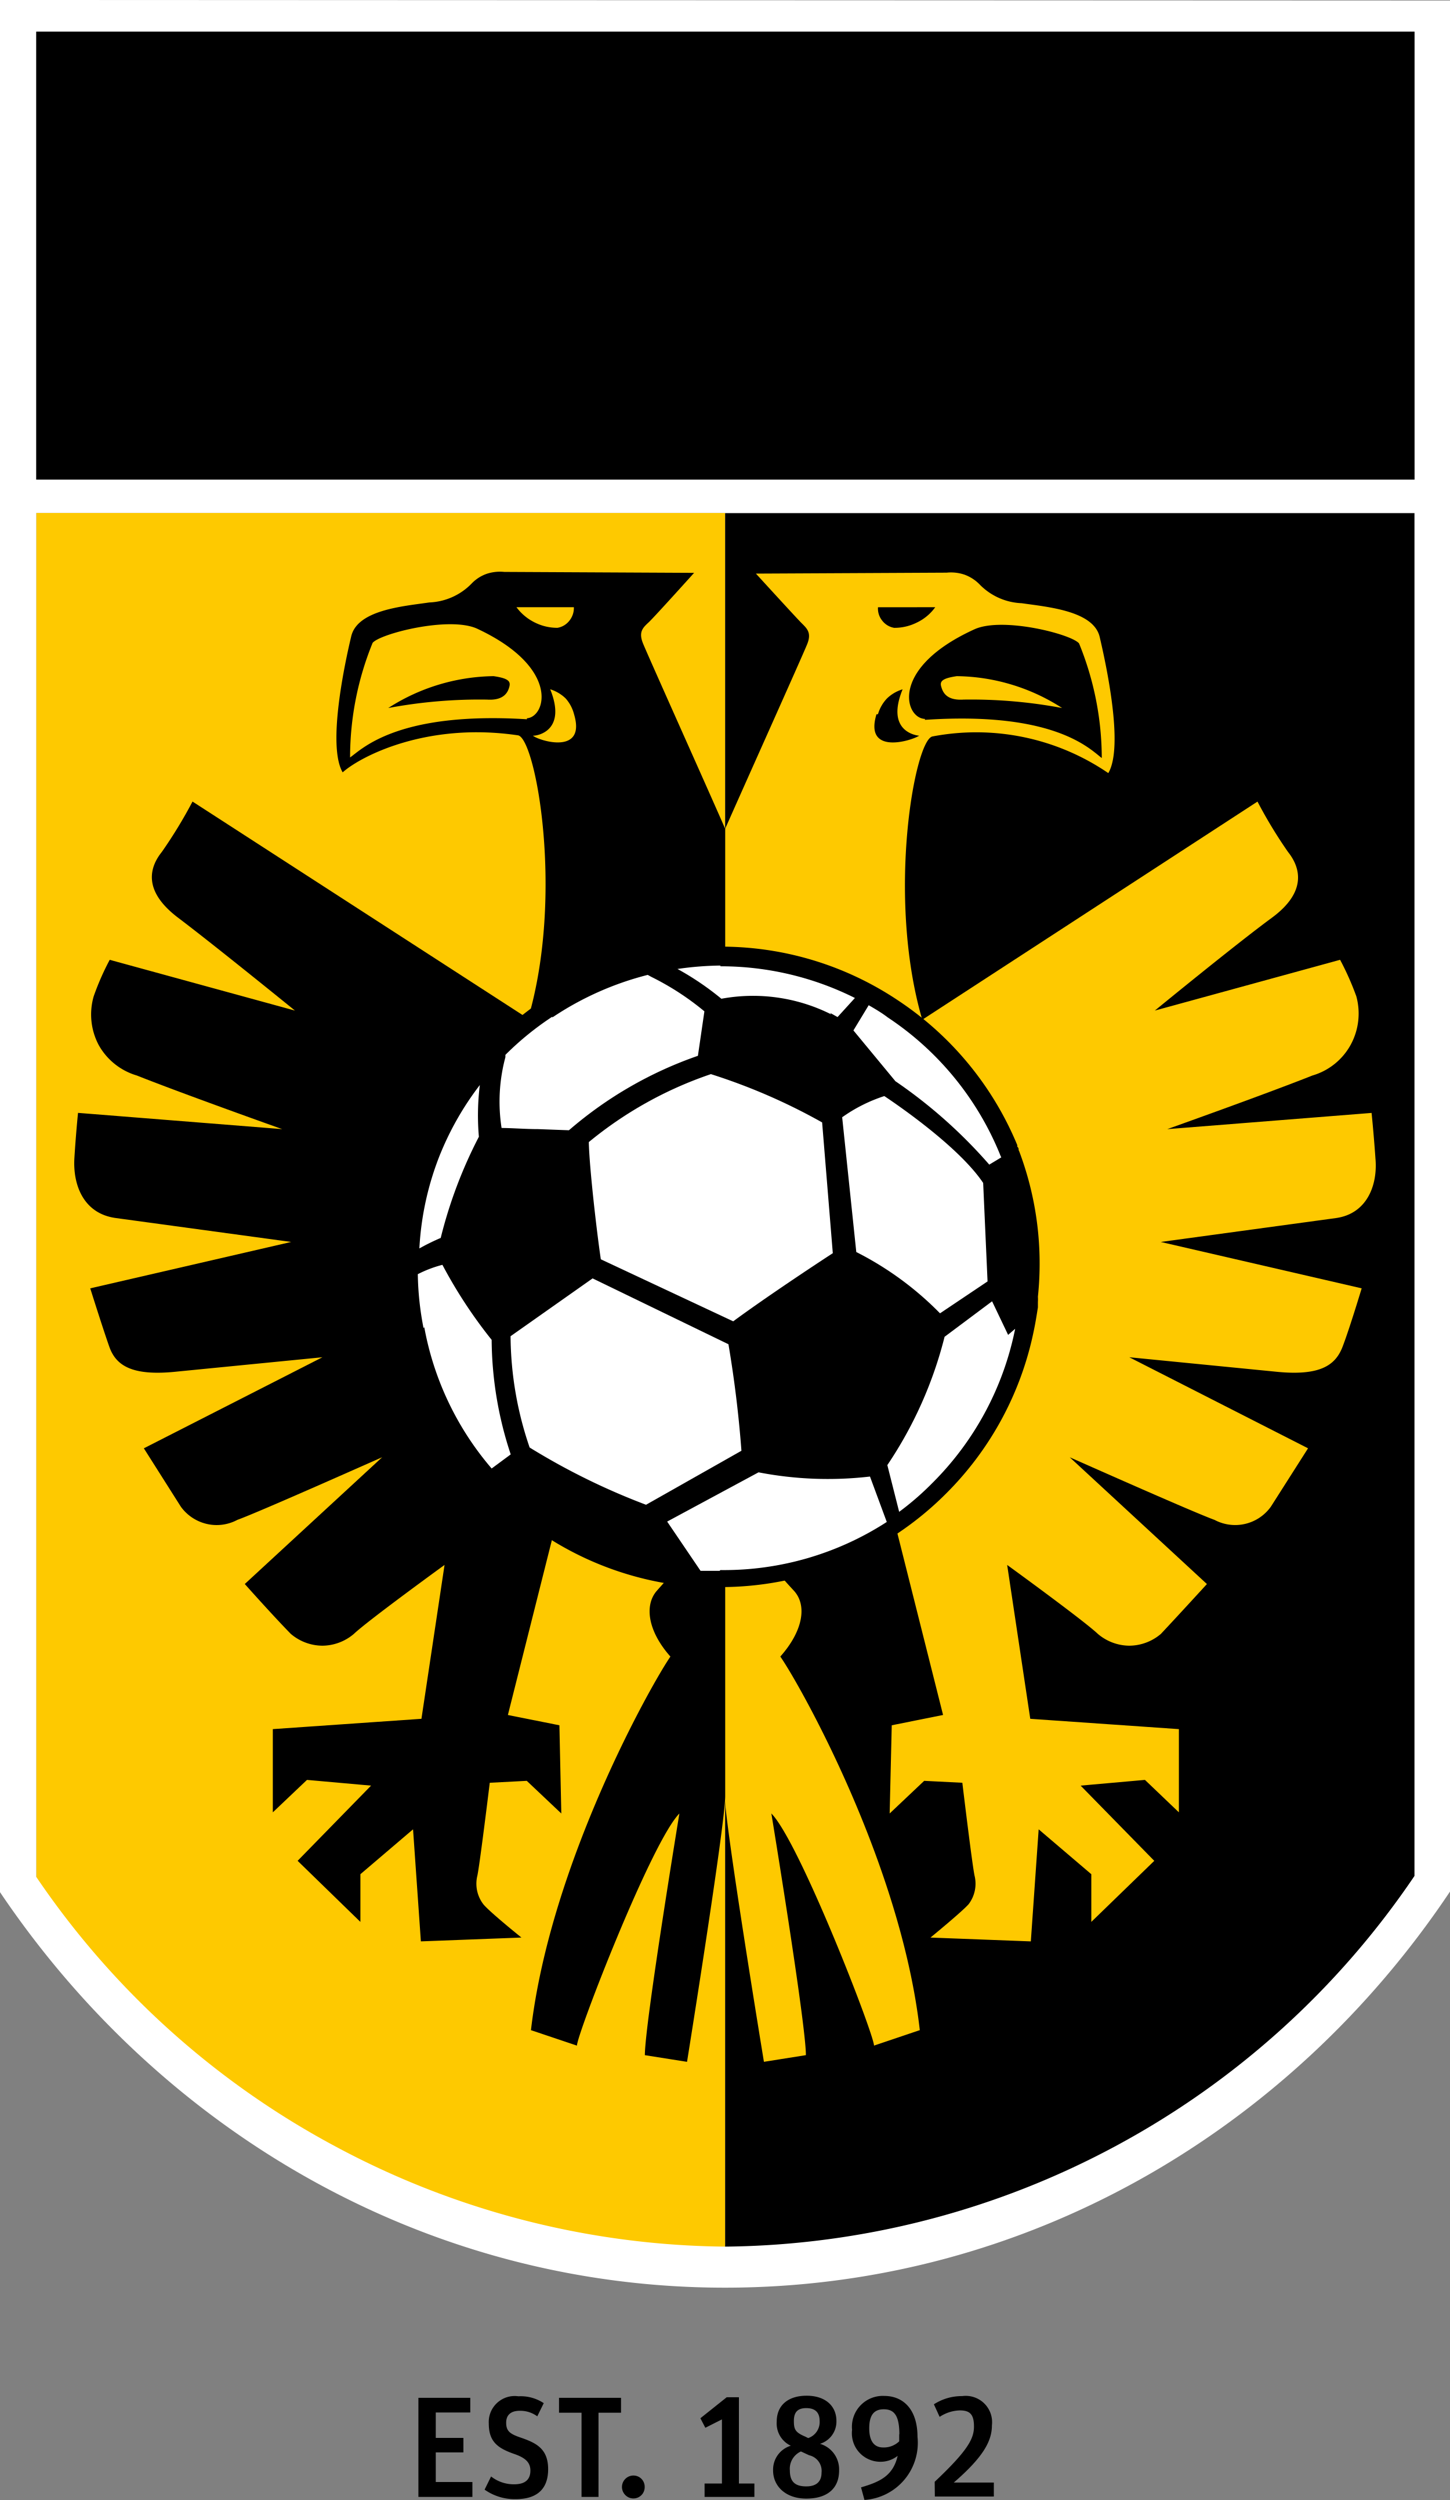 <?xml version="1.0" encoding="UTF-8" standalone="no"?>
<svg
   fill="none"
   viewBox="0 0 72 124.07"
   version="1.1"
   id="svg12"
   sodipodi:docname="vitesse.svg"
   inkscape:version="1.4.2 (f4327f4, 2025-05-13)"
   xmlns:inkscape="http://www.inkscape.org/namespaces/inkscape"
   xmlns:sodipodi="http://sodipodi.sourceforge.net/DTD/sodipodi-0.dtd"
   xmlns="http://www.w3.org/2000/svg"
   xmlns:svg="http://www.w3.org/2000/svg">
  <rect x="0" y="0" width="72" height="124.07" fill="#808080" stroke="none"/>
  <defs
     id="defs12" />
  <sodipodi:namedview
     id="namedview12"
     pagecolor="#ffffff"
     bordercolor="#000000"
     borderopacity="0.25"
     inkscape:showpageshadow="2"
     inkscape:pageopacity="0.0"
     inkscape:pagecheckerboard="0"
     inkscape:deskcolor="#d1d1d1"
     inkscape:zoom="6.5043927"
     inkscape:cx="36.052559"
     inkscape:cy="62.035"
     inkscape:window-width="1920"
     inkscape:window-height="1009"
     inkscape:window-x="-8"
     inkscape:window-y="-8"
     inkscape:window-maximized="1"
     inkscape:current-layer="svg12" />
  <path
     fill="#FEC900"
     d="M1.8 25.456v67.709a41.6 41.6 0 0 0 14.836 13.424 41.7 41.7 0 0 0 19.373 4.983V25.456z"
     id="path1" />
  <path
     fill="#000"
     d="M36.01 25.475v86.078a41.768 41.768 0 0 0 34.228-18.436V25.475z"
     id="path2" />
  <path
     fill="#fff"
     d="M0 0v93.903c7.996 11.871 21.136 19.63 36 19.63s28.023-7.731 36-19.658V.028zm70.238 1.573v22.225H1.8V1.573zm-14.836 104.93a41.8 41.8 0 0 1-19.392 4.993 41.7 41.7 0 0 1-19.374-4.983A41.6 41.6 0 0 1 1.8 93.145v-67.69h68.438v67.643a41.76 41.76 0 0 1-14.836 13.405"
     id="path3" />
  <path
     fill="#000"
     d="M70.238 1.573V23.8H1.8V1.573z"
     id="path4" />
  <path
     fill="#FEC900"
     d="M68.296 57.458c-.095-1.336-.19-2.226-.19-2.226l-10.146.805s4.822-1.715 7.21-2.662a3.18 3.18 0 0 0 1.894-1.516 3.24 3.24 0 0 0 .284-2.416 14 14 0 0 0-.805-1.81l-9.199 2.52s3.989-3.268 5.807-4.603c1.82-1.336 1.374-2.558.806-3.269a23 23 0 0 1-1.516-2.5L45.796 50.608c-1.79-6.13-.37-13.917.511-14.06a11.62 11.62 0 0 1 8.726 1.82c.786-1.327-.124-5.457-.427-6.755s-2.567-1.488-3.875-1.677a3.08 3.08 0 0 1-2.103-.947 2 2 0 0 0-.748-.474 2.1 2.1 0 0 0-.872-.095l-9.473.047s1.999 2.189 2.264 2.454.511.474.284 1.042-3.297 7.4-4.093 9.209v47.965c0 1.383 1.943 13.187 1.943 13.187l2.084-.331c0-1.563-1.715-11.994-1.715-11.994 1.393 1.412 5.097 10.961 5.097 11.52l2.274-.767c-.948-8.29-5.969-17.167-6.926-18.54 1.137-1.28 1.336-2.549.673-3.269s-1.241-1.317-.616-1.468a37.3 37.3 0 0 0 5.552-2.189l2.472 9.825-2.548.511L44.176 90l1.714-1.62 1.895.095s.512 4.273.616 4.651a1.68 1.68 0 0 1-.303 1.374c-.322.37-1.895 1.658-1.895 1.658l4.983.19.389-5.562 2.614 2.227v2.368l3.127-3.031-3.657-3.733 3.193-.284 1.686 1.61v-4.13l-7.38-.512-1.147-7.636s3.79 2.748 4.5 3.42c.436.374.99.582 1.564.588a2.44 2.44 0 0 0 1.572-.588c.89-.947 2.283-2.472 2.283-2.472l-6.811-6.29c.35.15 6.044 2.69 7.19 3.107a2.18 2.18 0 0 0 2.795-.654l1.847-2.899-8.876-4.519 7.21.71c2.282.247 3.03-.322 3.381-1.231.35-.91.948-2.899.948-2.899l-9.976-2.302 8.687-1.184c1.563-.209 2.103-1.658 1.97-2.994M48.4 31.225c1.412-.625 4.831.256 5.182.71a15.1 15.1 0 0 1 1.127 5.685c-.578-.436-2.33-2.33-8.782-1.895v-.047c-.994-.028-1.79-2.52 2.473-4.453m-1.961-1.09c-.23.32-.536.578-.89.75a2.5 2.5 0 0 1-1.147.274.95.95 0 0 1-.597-.36.95.95 0 0 1-.208-.663zm-2.842 5.306c.084-.29.237-.557.445-.777.219-.211.485-.367.777-.454-.834 2.046.606 2.283.824 2.302-.417.265-2.738.966-2.122-1.061z"
     id="path5" />
  <path
     fill="#FEC900"
     d="M47.823 34.72a24.5 24.5 0 0 1 4.917.418 9.85 9.85 0 0 0-5.23-1.582c-.7.104-.852.246-.776.511.075.266.237.701 1.09.654"
     id="path6" />
  <path
     fill="#000"
     d="m5.77 60.452 8.687 1.184-9.976 2.302s.625 1.99.947 2.899c.323.91 1.09 1.478 3.373 1.231l7.21-.71-8.868 4.519 1.838 2.899c.31.428.764.73 1.279.852.516.122 1.058.05 1.525-.199 1.147-.416 6.83-2.955 7.19-3.107l-6.82 6.29s1.392 1.564 2.283 2.473c.438.376.995.584 1.572.588a2.44 2.44 0 0 0 1.564-.588c.71-.672 4.5-3.42 4.5-3.42l-1.147 7.636-7.38.512v4.13l1.696-1.61 3.183.284-3.647 3.732 3.117 3.032v-2.368l2.614-2.227.389 5.561 4.993-.19S24.29 94.87 23.997 94.5a1.675 1.675 0 0 1-.303-1.374c.104-.379.625-4.651.625-4.651l1.838-.095L27.872 90l-.095-4.377-2.558-.511 2.473-9.825a37 37 0 0 0 5.551 2.189c.616.151 0 .758-.625 1.468s-.464 1.99.672 3.269c-.947 1.373-5.958 10.25-6.925 18.54l2.283.767c0-.559 3.695-10.108 5.088-11.52 0 0-1.715 10.421-1.715 11.994l2.094.331s1.895-11.804 1.895-13.187V41.135c-.787-1.81-3.856-8.64-4.084-9.209s0-.777.285-1.042c.284-.265 2.254-2.454 2.254-2.454l-9.426-.047a2.1 2.1 0 0 0-.872.095c-.28.098-.533.26-.739.473a3.1 3.1 0 0 1-2.112.948c-1.308.19-3.562.37-3.875 1.677s-1.203 5.428-.426 6.755c.862-.777 4.15-2.511 8.706-1.838.881.142 2.302 7.929.502 14.058L9.56 39.78q-.684 1.299-1.525 2.501c-.569.71-1.005 1.895.814 3.268 1.82 1.374 5.798 4.605 5.798 4.605l-9.199-2.52a13 13 0 0 0-.795 1.81 3.24 3.24 0 0 0 .246 2.415 3.2 3.2 0 0 0 1.895 1.516c2.387.947 7.219 2.662 7.219 2.662L3.875 55.23s-.095.891-.18 2.227c-.086 1.336.445 2.785 2.074 2.994m20.396-24.803v.048c-6.451-.398-8.204 1.497-8.782 1.895.001-1.95.381-3.88 1.118-5.685.36-.454 3.79-1.335 5.182-.71 4.206 1.96 3.401 4.452 2.444 4.452zm2.33-5.513a1 1 0 0 1-.217.663.95.95 0 0 1-.597.36 2.5 2.5 0 0 1-1.146-.275 2.5 2.5 0 0 1-.89-.748zm-1.998 6.375c.208 0 1.648-.255.824-2.302.288.089.552.245.768.455.199.225.342.495.416.786.607 2.028-1.714 1.327-2.046 1.061z"
     id="path7" />
  <path
     fill="#000"
     d="M24.205 34.72a24.6 24.6 0 0 0-4.926.418 9.9 9.9 0 0 1 5.23-1.582c.71.104.852.246.786.511-.067.266-.247.701-1.09.654"
     id="path8" />
  <path
     fill="#fff"
     d="M24.869 73.885a15.5 15.5 0 0 1-4.254-7.92c-.604-3-.304-6.113.862-8.943a15.5 15.5 0 0 1 5.684-6.954 15.5 15.5 0 0 1 8.602-2.605c3.059 0 6.049.907 8.593 2.605a15.42 15.42 0 0 1 5.684 6.954 15.46 15.46 0 0 1 .862 8.943 15.43 15.43 0 0 1-4.254 7.92 15.45 15.45 0 0 1-21.78 0"
     id="path9" />
  <path
     fill="#000"
     d="M50.646 57.24a1 1 0 0 0-.066-.162c0-.066 0-.113-.066-.17v-.076a15.93 15.93 0 0 0-5.903-7.171 15.8 15.8 0 0 0-8.848-2.681c-3.15-.005-6.23.928-8.848 2.68a16.2 16.2 0 0 0-2.681 2.284 15.8 15.8 0 0 0-3.174 4.898 15.9 15.9 0 0 0-1.203 5.684 2 2 0 0 0 0 .227v.17a15.375 15.375 0 0 0 .303 3.117c.306 1.557.839 3.06 1.582 4.463a16 16 0 0 0 2.027 2.842q.146.176.313.331.213.253.455.493a15.812 15.812 0 0 0 10.118 4.595h1.09A15.81 15.81 0 0 0 46.97 74.13a15.87 15.87 0 0 0 4.377-8.157c.076-.36.133-.73.19-1.09v-.264a2 2 0 0 0 0-.266 15.8 15.8 0 0 0-.89-7.114m-1.61 6.356-2.36 1.583a15.8 15.8 0 0 0-4.158-3.042l-.701-6.688a7.7 7.7 0 0 1 2.093-1.052c.768.512 3.733 2.558 4.908 4.311zm-19.203-1.099c-.19-1.269-.569-4.519-.597-5.816a19.2 19.2 0 0 1 6.063-3.373c1.918.608 3.769 1.41 5.523 2.397l.53 6.49c-.947.615-3.391 2.235-4.945 3.381zm-.408.948 6.745 3.268c.294 1.734.512 3.506.645 5.287l-4.737 2.68a33.6 33.6 0 0 1-5.78-2.842 17.3 17.3 0 0 1-.947-5.523zm20.208-6.206q.036.103.085.2l-.597.36a24.5 24.5 0 0 0-4.661-4.14l-2.084-2.52.758-1.251c.331.19.663.388.947.606a14.9 14.9 0 0 1 5.551 6.746m-13.86-9.284a14.9 14.9 0 0 1 6.678 1.573l-.862.947-.37-.208.058.076a8.65 8.65 0 0 0-5.457-.777 14 14 0 0 0-2.18-1.478 16 16 0 0 1 2.133-.17zm-8.347 2.54a15.2 15.2 0 0 1 4.737-2.113l.17.094a13.4 13.4 0 0 1 2.644 1.715l-.322 2.207a19.6 19.6 0 0 0-6.405 3.695l-1.534-.057c-.635 0-1.298-.056-1.81-.056a8.5 8.5 0 0 1 .19-3.515v-.114c.71-.71 1.49-1.344 2.33-1.895zm-5.551 6.745a14.7 14.7 0 0 1 1.951-3.392 12.3 12.3 0 0 0-.047 2.567 22.7 22.7 0 0 0-1.895 5.021q-.545.233-1.06.521c.086-1.62.441-3.214 1.05-4.718m-.844 8.668c-.175-.88-.27-1.774-.284-2.672q.587-.3 1.222-.464a23.6 23.6 0 0 0 2.445 3.723c.014 1.933.334 3.852.947 5.685l-.947.7a14.85 14.85 0 0 1-3.345-7.01zm14.704 12.05h-.948l-1.658-2.444 4.538-2.444c1.823.353 3.689.423 5.533.209l.834 2.254a14.9 14.9 0 0 1-8.261 2.388zm10.572-4.367a14 14 0 0 1-1.658 1.44l-.587-2.32a20.2 20.2 0 0 0 2.842-6.367l2.359-1.762.796 1.667.35-.303a14.93 14.93 0 0 1-4.064 7.607z"
     id="path10" />
  <path
     fill="#000"
     d="M20.776 118.999h2.576v.729h-1.714v1.26h1.373v.72h-1.373v1.469h1.819v.739h-2.681zM24.063 123.556l.322-.654c.326.257.731.394 1.146.389.569 0 .806-.256.806-.683 0-.426-.285-.644-.806-.824-.814-.284-1.26-.606-1.26-1.506a1.29 1.29 0 0 1 .904-1.31c.182-.057.375-.072.565-.045.446-.025.887.095 1.26.341l-.322.654a1.42 1.42 0 0 0-.872-.275c-.417 0-.672.19-.672.588s.16.549.682.729c.776.265 1.402.54 1.402 1.582 0 .834-.398 1.487-1.62 1.487a2.6 2.6 0 0 1-1.535-.473M28.876 119.738h-1.118v-.739h3.079v.739h-1.118v4.178h-.843zM30.884 123.423a.57.57 0 0 1 .785-.525.56.56 0 0 1 .343.525.56.56 0 0 1-.961.402.57.57 0 0 1-.167-.402M34.986 123.253h.862v-3.183l-.824.416-.246-.473 1.307-1.042h.606v4.282h.768v.663h-2.473zM38.388 122.608a1.24 1.24 0 0 1 .88-1.231 1.22 1.22 0 0 1-.7-1.194c0-.824.577-1.288 1.487-1.288s1.478.492 1.478 1.26a1.155 1.155 0 0 1-.815 1.127 1.32 1.32 0 0 1 .947 1.326c0 .891-.587 1.393-1.63 1.393-1.041 0-1.647-.635-1.647-1.393m1.383-.947a.94.94 0 0 0-.55.947c0 .578.284.787.815.787s.758-.266.758-.683a.795.795 0 0 0-.616-.862zm.208-.739.152.076a.84.84 0 0 0 .568-.853c0-.417-.218-.635-.663-.635s-.616.218-.616.635.066.568.56.777M43.712 122.173a1.412 1.412 0 0 1-1.402-1.582 1.533 1.533 0 0 1 1.591-1.686c.948 0 1.658.663 1.658 2.037a2.84 2.84 0 0 1-2.634 3.126l-.17-.625c.947-.275 1.591-.578 1.819-1.564-.246.193-.55.297-.862.294m.947-1.336c0-.947-.246-1.269-.777-1.269-.53 0-.72.35-.72.947s.218.948.692.948a1.1 1.1 0 0 0 .796-.304v-.379M46.412 123.167c1.657-1.563 1.951-2.141 1.951-2.747s-.208-.796-.701-.796c-.358.01-.707.122-1.004.322l-.285-.625a2.55 2.55 0 0 1 1.403-.407 1.31 1.31 0 0 1 1.413.861c.066.188.088.39.065.588 0 .749-.389 1.544-1.895 2.842h1.99v.692H46.42z"
     id="path12" />
</svg>
